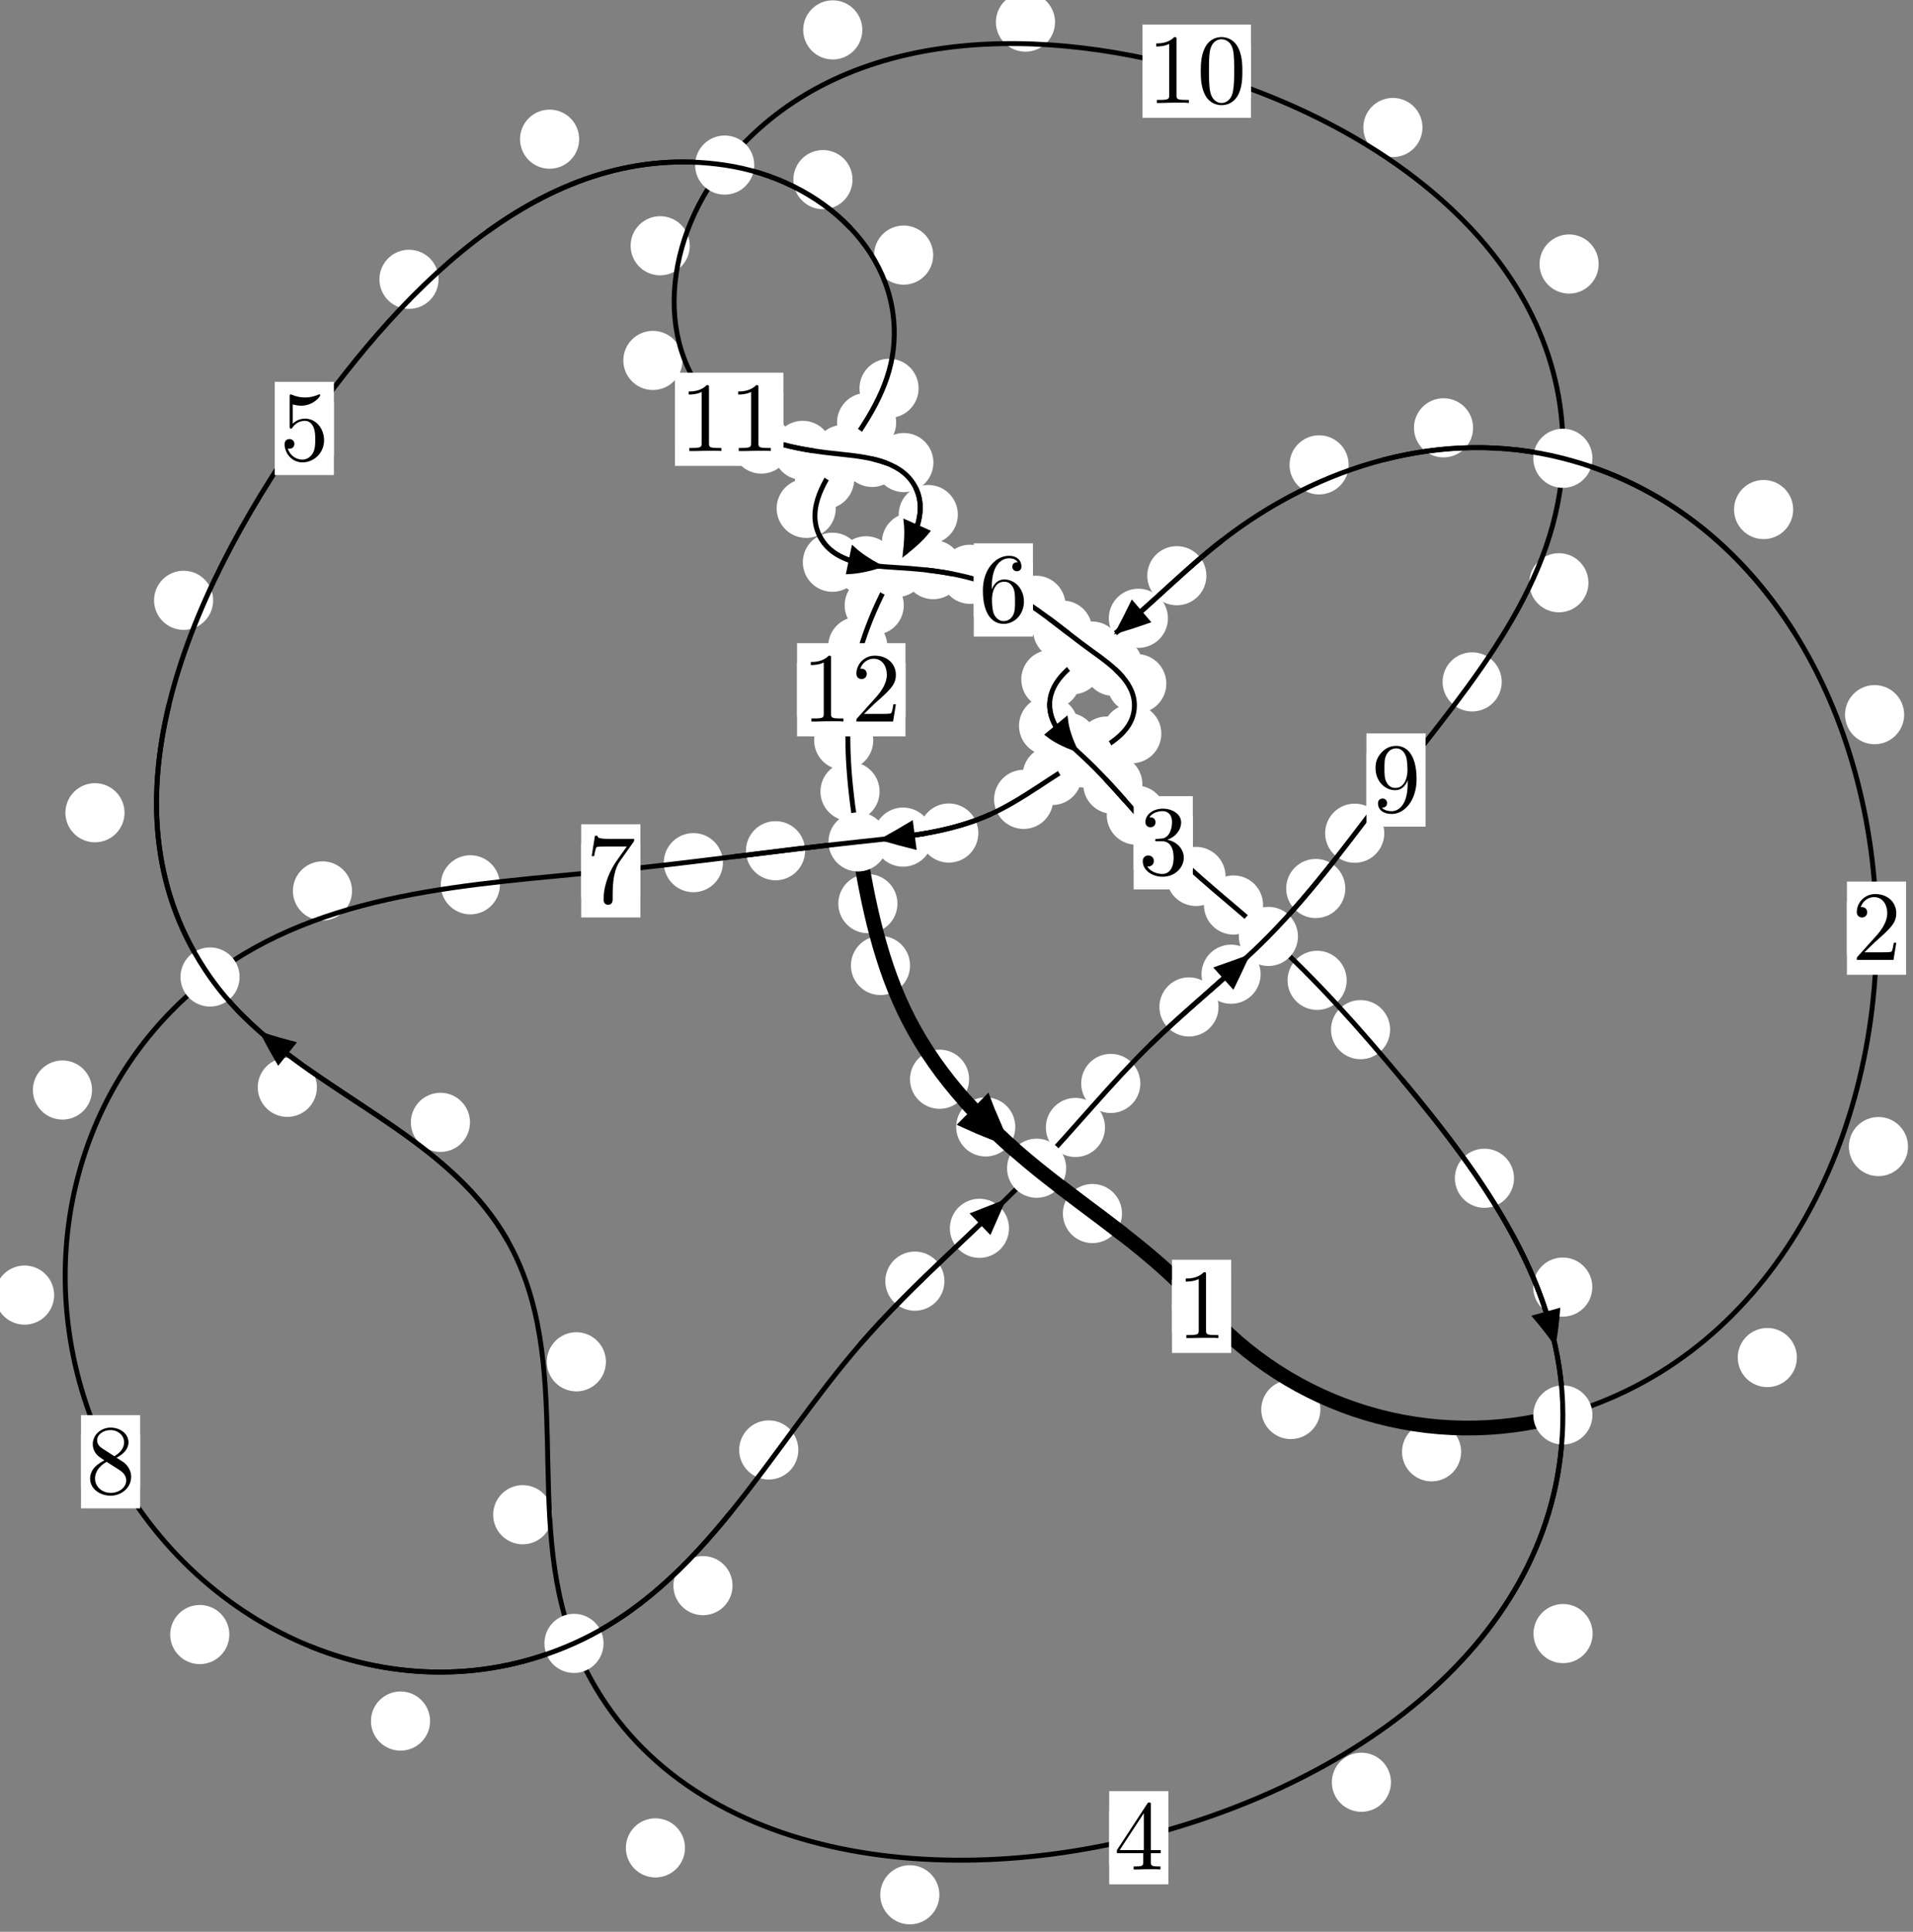 <?xml version="1.0"?>
<!-- Created by MetaPost 1.999 on 2021.07.05:2354 -->
<svg version="1.1" xmlns="http://www.w3.org/2000/svg" xmlns:xlink="http://www.w3.org/1999/xlink" width="193.397" height="195.234" viewBox="0 0 193.397 195.234">
<rect x="0" y="0" width="193.397" height="195.234" fill="#808080" stroke="none"/>
<!-- Original BoundingBox: -158.504868 -51.479675 34.892075 143.753983 -->
  <defs>
    <g transform="scale(0.01,0.01)" id="GLYPHcmr10_48">
      <path style="fill-rule: evenodd;" d="M460 -320C460 -400,455 -480,420 -554C374 -650,292 -666,250 -666C190 -666,117 -640,76 -547C44 -478,39 -400,39 -320C39 -245,43 -155,84 -79C127 2,200 22,249 22C303 22,379 1,423 -94C455 -163,460 -241,460 -320M249 -0C210 -0,151 -25,133 -121C122 -181,122 -273,122 -332C122 -396,122 -462,130 -516C149 -635,224 -644,249 -644C282 -644,348 -626,367 -527C377 -471,377 -395,377 -332C377 -257,377 -189,366 -125C351 -30,294 -0,249 -0"></path>
    </g>
    <g transform="scale(0.01,0.01)" id="GLYPHcmr10_49">
      <path style="fill-rule: evenodd;" d="M294 -640C294 -664,294 -666,271 -666C209 -602,121 -602,89 -602L89 -571C109 -571,168 -571,220 -597L220 -79C220 -43,217 -31,127 -31L95 -31L95 -0L257 -0L130 -3L217 -3L257 -3L297 -3L384 -3L419 -0L419 -31L387 -31C297 -31,294 -42,294 -79"></path>
    </g>
    <g transform="scale(0.01,0.01)" id="GLYPHcmr10_50">
      <path style="fill-rule: evenodd;" d="M127 -77L233 -180C389 -318,449 -372,449 -472C449 -586,359 -666,237 -666C124 -666,50 -574,50 -485C50 -429,100 -429,103 -429C120 -429,155 -441,155 -482C155 -508,137 -534,102 -534C94 -534,92 -534,89 -533C112 -598,166 -635,224 -635C315 -635,358 -554,358 -472C358 -392,308 -313,253 -251L61 -37C50 -26,50 -24,50 -0L421 -0L449 -174L424 -174C419 -144,412 -100,402 -85C395 -77,329 -77,307 -77"></path>
    </g>
    <g transform="scale(0.01,0.01)" id="GLYPHcmr10_51">
      <path style="fill-rule: evenodd;" d="M290 -352C372 -379,430 -449,430 -528C430 -610,342 -666,246 -666C145 -666,69 -606,69 -530C69 -497,91 -478,120 -478C151 -478,171 -500,171 -529C171 -579,124 -579,109 -579C140 -628,206 -641,242 -641C283 -641,338 -619,338 -529C338 -517,336 -459,310 -415C280 -367,246 -364,221 -363C213 -362,189 -360,182 -360C174 -359,167 -358,167 -348C167 -337,174 -337,191 -337L235 -337C317 -337,354 -269,354 -171C354 -35,285 -6,241 -6C198 -6,123 -23,88 -82C123 -77,154 -99,154 -137C154 -173,127 -193,98 -193C74 -193,42 -179,42 -135C42 -44,135 22,244 22C366 22,457 -69,457 -171C457 -253,394 -331,290 -352"></path>
    </g>
    <g transform="scale(0.01,0.01)" id="GLYPHcmr10_52">
      <path style="fill-rule: evenodd;" d="M294 -165L294 -78C294 -42,292 -31,218 -31L197 -31L197 -0L332 -0L238 -3L290 -3L332 -3L374 -3L427 -3L468 -0L468 -31L447 -31C373 -31,371 -42,371 -78L371 -165L471 -165L471 -196L371 -196L371 -651C371 -671,371 -677,355 -677C346 -677,343 -677,335 -665L28 -196L28 -165M300 -196L56 -196L300 -569"></path>
    </g>
    <g transform="scale(0.01,0.01)" id="GLYPHcmr10_53">
      <path style="fill-rule: evenodd;" d="M449 -201C449 -320,367 -420,259 -420C211 -420,168 -404,132 -369L132 -564C152 -558,185 -551,217 -551C340 -551,410 -642,410 -655C410 -661,407 -666,400 -666C399 -666,397 -666,392 -663C372 -654,323 -634,256 -634C216 -634,170 -641,123 -662C115 -665,113 -665,111 -665C101 -665,101 -657,101 -641L101 -345C101 -327,101 -319,115 -319C122 -319,124 -322,128 -328C139 -344,176 -398,257 -398C309 -398,334 -352,342 -334C358 -297,360 -258,360 -208C360 -173,360 -113,336 -71C312 -32,275 -6,229 -6C156 -6,99 -59,82 -118C85 -117,88 -116,99 -116C132 -116,149 -141,149 -165C149 -189,132 -214,99 -214C85 -214,50 -207,50 -161C50 -75,119 22,231 22C347 22,449 -74,449 -201"></path>
    </g>
    <g transform="scale(0.01,0.01)" id="GLYPHcmr10_54">
      <path style="fill-rule: evenodd;" d="M132 -328L132 -352C132 -605,256 -641,307 -641C331 -641,373 -635,395 -601C380 -601,340 -601,340 -556C340 -525,364 -510,386 -510C402 -510,432 -519,432 -558C432 -618,388 -666,305 -666C177 -666,42 -537,42 -316C42 -49,158 22,251 22C362 22,457 -72,457 -204C457 -331,368 -427,257 -427C189 -427,152 -376,132 -328M251 -6C188 -6,158 -66,152 -81C134 -128,134 -208,134 -226C134 -304,166 -404,256 -404C272 -404,318 -404,349 -342C367 -305,367 -254,367 -205C367 -157,367 -107,350 -71C320 -11,274 -6,251 -6"></path>
    </g>
    <g transform="scale(0.01,0.01)" id="GLYPHcmr10_55">
      <path style="fill-rule: evenodd;" d="M476 -609C485 -621,485 -623,485 -644L242 -644C120 -644,118 -657,114 -676L89 -676L56 -470L81 -470C84 -486,93 -549,106 -561C113 -567,191 -567,204 -567L411 -567C400 -551,321 -442,299 -409C209 -274,176 -135,176 -33C176 -23,176 22,222 22C268 22,268 -23,268 -33L268 -84C268 -139,271 -194,279 -248C283 -271,297 -357,341 -419"></path>
    </g>
    <g transform="scale(0.01,0.01)" id="GLYPHcmr10_56">
      <path style="fill-rule: evenodd;" d="M163 -457C117 -487,113 -521,113 -538C113 -599,178 -641,249 -641C322 -641,386 -589,386 -517C386 -460,347 -412,287 -377M309 -362C381 -399,430 -451,430 -517C430 -609,341 -666,250 -666C150 -666,69 -592,69 -499C69 -481,71 -436,113 -389C124 -377,161 -352,186 -335C128 -306,42 -250,42 -151C42 -45,144 22,249 22C362 22,457 -61,457 -168C457 -204,446 -249,408 -291C389 -312,373 -322,309 -362M209 -320L332 -242C360 -223,407 -193,407 -132C407 -58,332 -6,250 -6C164 -6,92 -68,92 -151C92 -209,124 -273,209 -320"></path>
    </g>
    <g transform="scale(0.01,0.01)" id="GLYPHcmr10_57">
      <path style="fill-rule: evenodd;" d="M367 -318L367 -286C367 -52,263 -6,205 -6C188 -6,134 -8,107 -42C151 -42,159 -71,159 -88C159 -119,135 -134,113 -134C97 -134,67 -125,67 -86C67 -19,121 22,206 22C335 22,457 -114,457 -329C457 -598,342 -666,253 -666C198 -666,149 -648,106 -603C65 -558,42 -516,42 -441C42 -316,130 -218,242 -218C303 -218,344 -260,367 -318M243 -241C227 -241,181 -241,150 -304C132 -341,132 -391,132 -440C132 -494,132 -541,153 -578C180 -628,218 -641,253 -641C299 -641,332 -607,349 -562C361 -530,365 -467,365 -421C365 -338,331 -241,243 -241"></path>
    </g>
  </defs>
  <path d="M133.485 142.448C133.485 141.656,133.17 140.895,132.61 140.335C132.049 139.775,131.289 139.46,130.497 139.46C129.704 139.46,128.944 139.775,128.383 140.335C127.823 140.895,127.508 141.656,127.508 142.448C127.508 143.241,127.823 144.001,128.383 144.562C128.944 145.122,129.704 145.437,130.497 145.437C131.289 145.437,132.049 145.122,132.61 144.562C133.17 144.001,133.485 143.241,133.485 142.448Z" style="fill: rgb(100%,100%,100%);stroke: none;"></path>
  <path d="M124.465 132.023C124.465 131.23,124.15 130.47,123.59 129.91C123.029 129.349,122.269 129.034,121.476 129.034C120.684 129.034,119.923 129.349,119.363 129.91C118.802 130.47,118.487 131.23,118.487 132.023C118.487 132.816,118.802 133.576,119.363 134.136C119.923 134.697,120.684 135.012,121.476 135.012C122.269 135.012,123.029 134.697,123.59 134.136C124.15 133.576,124.465 132.816,124.465 132.023Z" style="fill: rgb(100%,100%,100%);stroke: none;"></path>
  <path d="M181.657 137.199C181.657 136.407,181.342 135.647,180.782 135.086C180.221 134.526,179.461 134.211,178.668 134.211C177.876 134.211,177.115 134.526,176.555 135.086C175.994 135.647,175.68 136.407,175.68 137.199C175.68 137.992,175.994 138.752,176.555 139.313C177.115 139.873,177.876 140.188,178.668 140.188C179.461 140.188,180.221 139.873,180.782 139.313C181.342 138.752,181.657 137.992,181.657 137.199Z" style="fill: rgb(100%,100%,100%);stroke: none;"></path>
  <path d="M147.716 146.725C147.716 145.932,147.401 145.172,146.84 144.612C146.28 144.051,145.52 143.736,144.727 143.736C143.934 143.736,143.174 144.051,142.614 144.612C142.053 145.172,141.738 145.932,141.738 146.725C141.738 147.518,142.053 148.278,142.614 148.838C143.174 149.399,143.934 149.714,144.727 149.714C145.52 149.714,146.28 149.399,146.84 148.838C147.401 148.278,147.716 147.518,147.716 146.725Z" style="fill: rgb(100%,100%,100%);stroke: none;"></path>
  <path d="M192.504 72.225C192.504 71.432,192.189 70.672,191.628 70.112C191.068 69.551,190.308 69.236,189.515 69.236C188.722 69.236,187.962 69.551,187.402 70.112C186.841 70.672,186.526 71.432,186.526 72.225C186.526 73.018,186.841 73.778,187.402 74.338C187.962 74.899,188.722 75.214,189.515 75.214C190.308 75.214,191.068 74.899,191.628 74.338C192.189 73.778,192.504 73.018,192.504 72.225Z" style="fill: rgb(100%,100%,100%);stroke: none;"></path>
  <path d="M192.892 115.876C192.892 115.084,192.577 114.323,192.017 113.763C191.456 113.202,190.696 112.887,189.903 112.887C189.111 112.887,188.35 113.202,187.79 113.763C187.23 114.323,186.915 115.084,186.915 115.876C186.915 116.669,187.23 117.429,187.79 117.99C188.35 118.55,189.111 118.865,189.903 118.865C190.696 118.865,191.456 118.55,192.017 117.99C192.577 117.429,192.892 116.669,192.892 115.876Z" style="fill: rgb(100%,100%,100%);stroke: none;"></path>
  <path d="M148.925 43.237C148.925 42.444,148.611 41.684,148.05 41.123C147.49 40.563,146.729 40.248,145.937 40.248C145.144 40.248,144.384 40.563,143.823 41.123C143.263 41.684,142.948 42.444,142.948 43.237C142.948 44.029,143.263 44.789,143.823 45.35C144.384 45.91,145.144 46.225,145.937 46.225C146.729 46.225,147.49 45.91,148.05 45.35C148.611 44.789,148.925 44.029,148.925 43.237Z" style="fill: rgb(100%,100%,100%);stroke: none;"></path>
  <path d="M181.283 51.497C181.283 50.705,180.968 49.944,180.407 49.384C179.847 48.823,179.087 48.508,178.294 48.508C177.501 48.508,176.741 48.823,176.181 49.384C175.62 49.944,175.305 50.705,175.305 51.497C175.305 52.29,175.62 53.05,176.181 53.611C176.741 54.171,177.501 54.486,178.294 54.486C179.087 54.486,179.847 54.171,180.407 53.611C180.968 53.05,181.283 52.29,181.283 51.497Z" style="fill: rgb(100%,100%,100%);stroke: none;"></path>
  <path d="M121.962 58.184C121.962 57.391,121.647 56.631,121.086 56.07C120.526 55.51,119.765 55.195,118.973 55.195C118.18 55.195,117.42 55.51,116.859 56.07C116.299 56.631,115.984 57.391,115.984 58.184C115.984 58.976,116.299 59.736,116.859 60.297C117.42 60.857,118.18 61.172,118.973 61.172C119.765 61.172,120.526 60.857,121.086 60.297C121.647 59.736,121.962 58.976,121.962 58.184Z" style="fill: rgb(100%,100%,100%);stroke: none;"></path>
  <path d="M136.344 46.981C136.344 46.189,136.029 45.428,135.469 44.868C134.908 44.307,134.148 43.993,133.356 43.993C132.563 43.993,131.803 44.307,131.242 44.868C130.682 45.428,130.367 46.189,130.367 46.981C130.367 47.774,130.682 48.534,131.242 49.095C131.803 49.655,132.563 49.97,133.356 49.97C134.148 49.97,134.908 49.655,135.469 49.095C136.029 48.534,136.344 47.774,136.344 46.981Z" style="fill: rgb(100%,100%,100%);stroke: none;"></path>
  <path d="M111.414 67.184C111.414 66.391,111.099 65.631,110.539 65.071C109.978 64.51,109.218 64.195,108.426 64.195C107.633 64.195,106.873 64.51,106.312 65.071C105.752 65.631,105.437 66.391,105.437 67.184C105.437 67.977,105.752 68.737,106.312 69.297C106.873 69.858,107.633 70.173,108.426 70.173C109.218 70.173,109.978 69.858,110.539 69.297C111.099 68.737,111.414 67.977,111.414 67.184Z" style="fill: rgb(100%,100%,100%);stroke: none;"></path>
  <path d="M118.074 62.487C118.074 61.694,117.759 60.934,117.198 60.374C116.638 59.813,115.878 59.498,115.085 59.498C114.292 59.498,113.532 59.813,112.972 60.374C112.411 60.934,112.096 61.694,112.096 62.487C112.096 63.28,112.411 64.04,112.972 64.6C113.532 65.161,114.292 65.476,115.085 65.476C115.878 65.476,116.638 65.161,117.198 64.6C117.759 64.04,118.074 63.28,118.074 62.487Z" style="fill: rgb(100%,100%,100%);stroke: none;"></path>
  <path d="M108.996 73.353C108.996 72.561,108.681 71.801,108.12 71.24C107.56 70.68,106.8 70.365,106.007 70.365C105.214 70.365,104.454 70.68,103.894 71.24C103.333 71.801,103.018 72.561,103.018 73.353C103.018 74.146,103.333 74.906,103.894 75.467C104.454 76.027,105.214 76.342,106.007 76.342C106.8 76.342,107.56 76.027,108.12 75.467C108.681 74.906,108.996 74.146,108.996 73.353Z" style="fill: rgb(100%,100%,100%);stroke: none;"></path>
  <path d="M109.225 68.666C109.225 67.873,108.911 67.113,108.35 66.552C107.79 65.992,107.029 65.677,106.237 65.677C105.444 65.677,104.684 65.992,104.123 66.552C103.563 67.113,103.248 67.873,103.248 68.666C103.248 69.458,103.563 70.219,104.123 70.779C104.684 71.339,105.444 71.654,106.237 71.654C107.029 71.654,107.79 71.339,108.35 70.779C108.911 70.219,109.225 69.458,109.225 68.666Z" style="fill: rgb(100%,100%,100%);stroke: none;"></path>
  <path d="M115.49 79.263C115.49 78.47,115.175 77.71,114.615 77.149C114.054 76.589,113.294 76.274,112.501 76.274C111.709 76.274,110.949 76.589,110.388 77.149C109.828 77.71,109.513 78.47,109.513 79.263C109.513 80.055,109.828 80.815,110.388 81.376C110.949 81.936,111.709 82.251,112.501 82.251C113.294 82.251,114.054 81.936,114.615 81.376C115.175 80.815,115.49 80.055,115.49 79.263Z" style="fill: rgb(100%,100%,100%);stroke: none;"></path>
  <path d="M110.925 75.025C110.925 74.232,110.61 73.472,110.049 72.911C109.489 72.351,108.729 72.036,107.936 72.036C107.143 72.036,106.383 72.351,105.823 72.911C105.262 73.472,104.947 74.232,104.947 75.025C104.947 75.817,105.262 76.578,105.823 77.138C106.383 77.698,107.143 78.013,107.936 78.013C108.729 78.013,109.489 77.698,110.049 77.138C110.61 76.578,110.925 75.817,110.925 75.025Z" style="fill: rgb(100%,100%,100%);stroke: none;"></path>
  <path d="M123.9 88.577C123.9 87.785,123.585 87.025,123.025 86.464C122.464 85.904,121.704 85.589,120.911 85.589C120.119 85.589,119.359 85.904,118.798 86.464C118.238 87.025,117.923 87.785,117.923 88.577C117.923 89.37,118.238 90.13,118.798 90.691C119.359 91.251,120.119 91.566,120.911 91.566C121.704 91.566,122.464 91.251,123.025 90.691C123.585 90.13,123.9 89.37,123.9 88.577Z" style="fill: rgb(100%,100%,100%);stroke: none;"></path>
  <path d="M117.866 82.382C117.866 81.59,117.552 80.83,116.991 80.269C116.431 79.709,115.67 79.394,114.878 79.394C114.085 79.394,113.325 79.709,112.764 80.269C112.204 80.83,111.889 81.59,111.889 82.382C111.889 83.175,112.204 83.935,112.764 84.496C113.325 85.056,114.085 85.371,114.878 85.371C115.67 85.371,116.431 85.056,116.991 84.496C117.552 83.935,117.866 83.175,117.866 82.382Z" style="fill: rgb(100%,100%,100%);stroke: none;"></path>
  <path d="M136.145 99.076C136.145 98.283,135.83 97.523,135.269 96.963C134.709 96.402,133.948 96.087,133.156 96.087C132.363 96.087,131.603 96.402,131.042 96.963C130.482 97.523,130.167 98.283,130.167 99.076C130.167 99.869,130.482 100.629,131.042 101.189C131.603 101.75,132.363 102.065,133.156 102.065C133.948 102.065,134.709 101.75,135.269 101.189C135.83 100.629,136.145 99.869,136.145 99.076Z" style="fill: rgb(100%,100%,100%);stroke: none;"></path>
  <path d="M127.691 91.463C127.691 90.671,127.376 89.91,126.816 89.35C126.255 88.789,125.495 88.475,124.702 88.475C123.91 88.475,123.149 88.789,122.589 89.35C122.028 89.91,121.713 90.671,121.713 91.463C121.713 92.256,122.028 93.016,122.589 93.577C123.149 94.137,123.91 94.452,124.702 94.452C125.495 94.452,126.255 94.137,126.816 93.577C127.376 93.016,127.691 92.256,127.691 91.463Z" style="fill: rgb(100%,100%,100%);stroke: none;"></path>
  <path d="M153.06 119.077C153.06 118.285,152.745 117.524,152.185 116.964C151.624 116.403,150.864 116.089,150.071 116.089C149.279 116.089,148.519 116.403,147.958 116.964C147.398 117.524,147.083 118.285,147.083 119.077C147.083 119.87,147.398 120.63,147.958 121.191C148.519 121.751,149.279 122.066,150.071 122.066C150.864 122.066,151.624 121.751,152.185 121.191C152.745 120.63,153.06 119.87,153.06 119.077Z" style="fill: rgb(100%,100%,100%);stroke: none;"></path>
  <path d="M140.535 104.058C140.535 103.265,140.22 102.505,139.66 101.945C139.099 101.384,138.339 101.069,137.546 101.069C136.754 101.069,135.994 101.384,135.433 101.945C134.873 102.505,134.558 103.265,134.558 104.058C134.558 104.851,134.873 105.611,135.433 106.171C135.994 106.732,136.754 107.047,137.546 107.047C138.339 107.047,139.099 106.732,139.66 106.171C140.22 105.611,140.535 104.851,140.535 104.058Z" style="fill: rgb(100%,100%,100%);stroke: none;"></path>
  <path d="M161.009 165.096C161.009 164.303,160.694 163.543,160.134 162.982C159.573 162.422,158.813 162.107,158.02 162.107C157.228 162.107,156.468 162.422,155.907 162.982C155.347 163.543,155.032 164.303,155.032 165.096C155.032 165.888,155.347 166.649,155.907 167.209C156.468 167.77,157.228 168.084,158.02 168.084C158.813 168.084,159.573 167.77,160.134 167.209C160.694 166.649,161.009 165.888,161.009 165.096Z" style="fill: rgb(100%,100%,100%);stroke: none;"></path>
  <path d="M160.977 130.077C160.977 129.285,160.662 128.525,160.101 127.964C159.541 127.404,158.781 127.089,157.988 127.089C157.195 127.089,156.435 127.404,155.875 127.964C155.314 128.525,154.999 129.285,154.999 130.077C154.999 130.87,155.314 131.63,155.875 132.191C156.435 132.751,157.195 133.066,157.988 133.066C158.781 133.066,159.541 132.751,160.101 132.191C160.662 131.63,160.977 130.87,160.977 130.077Z" style="fill: rgb(100%,100%,100%);stroke: none;"></path>
  <path d="M94.968 191.491C94.968 190.698,94.653 189.938,94.092 189.378C93.532 188.817,92.772 188.502,91.979 188.502C91.186 188.502,90.426 188.817,89.866 189.378C89.305 189.938,88.99 190.698,88.99 191.491C88.99 192.284,89.305 193.044,89.866 193.604C90.426 194.165,91.186 194.48,91.979 194.48C92.772 194.48,93.532 194.165,94.092 193.604C94.653 193.044,94.968 192.284,94.968 191.491Z" style="fill: rgb(100%,100%,100%);stroke: none;"></path>
  <path d="M140.62 180.12C140.62 179.328,140.305 178.567,139.745 178.007C139.184 177.447,138.424 177.132,137.631 177.132C136.839 177.132,136.078 177.447,135.518 178.007C134.958 178.567,134.643 179.328,134.643 180.12C134.643 180.913,134.958 181.673,135.518 182.234C136.078 182.794,136.839 183.109,137.631 183.109C138.424 183.109,139.184 182.794,139.745 182.234C140.305 181.673,140.62 180.913,140.62 180.12Z" style="fill: rgb(100%,100%,100%);stroke: none;"></path>
  <path d="M55.834 153.082C55.834 152.29,55.519 151.53,54.959 150.969C54.398 150.409,53.638 150.094,52.846 150.094C52.053 150.094,51.293 150.409,50.732 150.969C50.172 151.53,49.857 152.29,49.857 153.082C49.857 153.875,50.172 154.635,50.732 155.196C51.293 155.756,52.053 156.071,52.846 156.071C53.638 156.071,54.398 155.756,54.959 155.196C55.519 154.635,55.834 153.875,55.834 153.082Z" style="fill: rgb(100%,100%,100%);stroke: none;"></path>
  <path d="M69.251 186.752C69.251 185.96,68.936 185.2,68.376 184.639C67.815 184.079,67.055 183.764,66.262 183.764C65.47 183.764,64.709 184.079,64.149 184.639C63.588 185.2,63.273 185.96,63.273 186.752C63.273 187.545,63.588 188.305,64.149 188.866C64.709 189.426,65.47 189.741,66.262 189.741C67.055 189.741,67.815 189.426,68.376 188.866C68.936 188.305,69.251 187.545,69.251 186.752Z" style="fill: rgb(100%,100%,100%);stroke: none;"></path>
  <path d="M47.515 113.428C47.515 112.636,47.2 111.875,46.64 111.315C46.08 110.754,45.319 110.439,44.527 110.439C43.734 110.439,42.974 110.754,42.413 111.315C41.853 111.875,41.538 112.636,41.538 113.428C41.538 114.221,41.853 114.981,42.413 115.542C42.974 116.102,43.734 116.417,44.527 116.417C45.319 116.417,46.08 116.102,46.64 115.542C47.2 114.981,47.515 114.221,47.515 113.428Z" style="fill: rgb(100%,100%,100%);stroke: none;"></path>
  <path d="M61.256 137.629C61.256 136.836,60.941 136.076,60.381 135.516C59.82 134.955,59.06 134.64,58.267 134.64C57.475 134.64,56.714 134.955,56.154 135.516C55.594 136.076,55.279 136.836,55.279 137.629C55.279 138.422,55.594 139.182,56.154 139.742C56.714 140.303,57.475 140.618,58.267 140.618C59.06 140.618,59.82 140.303,60.381 139.742C60.941 139.182,61.256 138.422,61.256 137.629Z" style="fill: rgb(100%,100%,100%);stroke: none;"></path>
  <path d="M12.589 82.138C12.589 81.345,12.274 80.585,11.714 80.025C11.153 79.464,10.393 79.149,9.6 79.149C8.808 79.149,8.047 79.464,7.487 80.025C6.927 80.585,6.612 81.345,6.612 82.138C6.612 82.931,6.927 83.691,7.487 84.251C8.047 84.812,8.808 85.127,9.6 85.127C10.393 85.127,11.153 84.812,11.714 84.251C12.274 83.691,12.589 82.931,12.589 82.138Z" style="fill: rgb(100%,100%,100%);stroke: none;"></path>
  <path d="M32.037 109.888C32.037 109.095,31.722 108.335,31.161 107.775C30.601 107.214,29.841 106.899,29.048 106.899C28.255 106.899,27.495 107.214,26.935 107.775C26.374 108.335,26.059 109.095,26.059 109.888C26.059 110.681,26.374 111.441,26.935 112.001C27.495 112.562,28.255 112.877,29.048 112.877C29.841 112.877,30.601 112.562,31.161 112.001C31.722 111.441,32.037 110.681,32.037 109.888Z" style="fill: rgb(100%,100%,100%);stroke: none;"></path>
  <path d="M44.337 28.229C44.337 27.436,44.022 26.676,43.462 26.115C42.901 25.555,42.141 25.24,41.348 25.24C40.556 25.24,39.796 25.555,39.235 26.115C38.675 26.676,38.36 27.436,38.36 28.229C38.36 29.021,38.675 29.782,39.235 30.342C39.796 30.902,40.556 31.217,41.348 31.217C42.141 31.217,42.901 30.902,43.462 30.342C44.022 29.782,44.337 29.021,44.337 28.229Z" style="fill: rgb(100%,100%,100%);stroke: none;"></path>
  <path d="M21.551 60.669C21.551 59.877,21.236 59.117,20.676 58.556C20.115 57.996,19.355 57.681,18.563 57.681C17.77 57.681,17.01 57.996,16.449 58.556C15.889 59.117,15.574 59.877,15.574 60.669C15.574 61.462,15.889 62.222,16.449 62.783C17.01 63.343,17.77 63.658,18.563 63.658C19.355 63.658,20.115 63.343,20.676 62.783C21.236 62.222,21.551 61.462,21.551 60.669Z" style="fill: rgb(100%,100%,100%);stroke: none;"></path>
  <path d="M86.186 18.153C86.186 17.36,85.871 16.6,85.311 16.04C84.75 15.479,83.99 15.164,83.197 15.164C82.405 15.164,81.644 15.479,81.084 16.04C80.523 16.6,80.208 17.36,80.208 18.153C80.208 18.946,80.523 19.706,81.084 20.266C81.644 20.827,82.405 21.142,83.197 21.142C83.99 21.142,84.75 20.827,85.311 20.266C85.871 19.706,86.186 18.946,86.186 18.153Z" style="fill: rgb(100%,100%,100%);stroke: none;"></path>
  <path d="M58.55 14.065C58.55 13.273,58.235 12.513,57.675 11.952C57.114 11.392,56.354 11.077,55.562 11.077C54.769 11.077,54.009 11.392,53.448 11.952C52.888 12.513,52.573 13.273,52.573 14.065C52.573 14.858,52.888 15.618,53.448 16.179C54.009 16.739,54.769 17.054,55.562 17.054C56.354 17.054,57.114 16.739,57.675 16.179C58.235 15.618,58.55 14.858,58.55 14.065Z" style="fill: rgb(100%,100%,100%);stroke: none;"></path>
  <path d="M92.868 39.245C92.868 38.452,92.553 37.692,91.992 37.131C91.432 36.571,90.672 36.256,89.879 36.256C89.086 36.256,88.326 36.571,87.766 37.131C87.205 37.692,86.89 38.452,86.89 39.245C86.89 40.037,87.205 40.797,87.766 41.358C88.326 41.918,89.086 42.233,89.879 42.233C90.672 42.233,91.432 41.918,91.992 41.358C92.553 40.797,92.868 40.037,92.868 39.245Z" style="fill: rgb(100%,100%,100%);stroke: none;"></path>
  <path d="M94.342 25.783C94.342 24.99,94.027 24.23,93.467 23.669C92.906 23.109,92.146 22.794,91.353 22.794C90.561 22.794,89.8 23.109,89.24 23.669C88.679 24.23,88.364 24.99,88.364 25.783C88.364 26.575,88.679 27.335,89.24 27.896C89.8 28.456,90.561 28.771,91.353 28.771C92.146 28.771,92.906 28.456,93.467 27.896C94.027 27.335,94.342 26.575,94.342 25.783Z" style="fill: rgb(100%,100%,100%);stroke: none;"></path>
  <path d="M86.352 48.452C86.352 47.66,86.037 46.9,85.477 46.339C84.917 45.779,84.156 45.464,83.364 45.464C82.571 45.464,81.811 45.779,81.25 46.339C80.69 46.9,80.375 47.66,80.375 48.452C80.375 49.245,80.69 50.005,81.25 50.566C81.811 51.126,82.571 51.441,83.364 51.441C84.156 51.441,84.917 51.126,85.477 50.566C86.037 50.005,86.352 49.245,86.352 48.452Z" style="fill: rgb(100%,100%,100%);stroke: none;"></path>
  <path d="M90.598 42.698C90.598 41.905,90.283 41.145,89.723 40.584C89.162 40.024,88.402 39.709,87.609 39.709C86.817 39.709,86.057 40.024,85.496 40.584C84.936 41.145,84.621 41.905,84.621 42.698C84.621 43.49,84.936 44.251,85.496 44.811C86.057 45.372,86.817 45.686,87.609 45.686C88.402 45.686,89.162 45.372,89.723 44.811C90.283 44.251,90.598 43.49,90.598 42.698Z" style="fill: rgb(100%,100%,100%);stroke: none;"></path>
  <path d="M87.142 56.822C87.142 56.029,86.827 55.269,86.266 54.709C85.706 54.148,84.946 53.833,84.153 53.833C83.36 53.833,82.6 54.148,82.04 54.709C81.479 55.269,81.164 56.029,81.164 56.822C81.164 57.615,81.479 58.375,82.04 58.935C82.6 59.496,83.36 59.811,84.153 59.811C84.946 59.811,85.706 59.496,86.266 58.935C86.827 58.375,87.142 57.615,87.142 56.822Z" style="fill: rgb(100%,100%,100%);stroke: none;"></path>
  <path d="M84.494 51.379C84.494 50.586,84.179 49.826,83.618 49.265C83.058 48.705,82.298 48.39,81.505 48.39C80.712 48.39,79.952 48.705,79.392 49.265C78.831 49.826,78.516 50.586,78.516 51.379C78.516 52.171,78.831 52.932,79.392 53.492C79.952 54.052,80.712 54.367,81.505 54.367C82.298 54.367,83.058 54.052,83.618 53.492C84.179 52.932,84.494 52.171,84.494 51.379Z" style="fill: rgb(100%,100%,100%);stroke: none;"></path>
  <path d="M97.33 57.571C97.33 56.778,97.015 56.018,96.455 55.458C95.894 54.897,95.134 54.582,94.341 54.582C93.549 54.582,92.789 54.897,92.228 55.458C91.668 56.018,91.353 56.778,91.353 57.571C91.353 58.364,91.668 59.124,92.228 59.684C92.789 60.245,93.549 60.56,94.341 60.56C95.134 60.56,95.894 60.245,96.455 59.684C97.015 59.124,97.33 58.364,97.33 57.571Z" style="fill: rgb(100%,100%,100%);stroke: none;"></path>
  <path d="M90.541 57.183C90.541 56.39,90.226 55.63,89.666 55.069C89.105 54.509,88.345 54.194,87.552 54.194C86.76 54.194,85.999 54.509,85.439 55.069C84.878 55.63,84.564 56.39,84.564 57.183C84.564 57.975,84.878 58.735,85.439 59.296C85.999 59.856,86.76 60.171,87.552 60.171C88.345 60.171,89.105 59.856,89.666 59.296C90.226 58.735,90.541 57.975,90.541 57.183Z" style="fill: rgb(100%,100%,100%);stroke: none;"></path>
  <path d="M107.72 61.169C107.72 60.377,107.405 59.617,106.845 59.056C106.284 58.496,105.524 58.181,104.731 58.181C103.939 58.181,103.179 58.496,102.618 59.056C102.058 59.617,101.743 60.377,101.743 61.169C101.743 61.962,102.058 62.722,102.618 63.283C103.179 63.843,103.939 64.158,104.731 64.158C105.524 64.158,106.284 63.843,106.845 63.283C107.405 62.722,107.72 61.962,107.72 61.169Z" style="fill: rgb(100%,100%,100%);stroke: none;"></path>
  <path d="M101.062 58.04C101.062 57.247,100.747 56.487,100.186 55.927C99.626 55.366,98.866 55.051,98.073 55.051C97.28 55.051,96.52 55.366,95.96 55.927C95.399 56.487,95.084 57.247,95.084 58.04C95.084 58.833,95.399 59.593,95.96 60.153C96.52 60.714,97.28 61.029,98.073 61.029C98.866 61.029,99.626 60.714,100.186 60.153C100.747 59.593,101.062 58.833,101.062 58.04Z" style="fill: rgb(100%,100%,100%);stroke: none;"></path>
  <path d="M115.538 67.338C115.538 66.545,115.223 65.785,114.662 65.225C114.102 64.664,113.342 64.349,112.549 64.349C111.756 64.349,110.996 64.664,110.436 65.225C109.875 65.785,109.56 66.545,109.56 67.338C109.56 68.131,109.875 68.891,110.436 69.451C110.996 70.012,111.756 70.327,112.549 70.327C113.342 70.327,114.102 70.012,114.662 69.451C115.223 68.891,115.538 68.131,115.538 67.338Z" style="fill: rgb(100%,100%,100%);stroke: none;"></path>
  <path d="M110.422 63.684C110.422 62.891,110.107 62.131,109.546 61.57C108.986 61.01,108.226 60.695,107.433 60.695C106.64 60.695,105.88 61.01,105.32 61.57C104.759 62.131,104.444 62.891,104.444 63.684C104.444 64.476,104.759 65.236,105.32 65.797C105.88 66.357,106.64 66.672,107.433 66.672C108.226 66.672,108.986 66.357,109.546 65.797C110.107 65.236,110.422 64.476,110.422 63.684Z" style="fill: rgb(100%,100%,100%);stroke: none;"></path>
  <path d="M117.407 74.15C117.407 73.357,117.092 72.597,116.531 72.037C115.971 71.476,115.211 71.161,114.418 71.161C113.625 71.161,112.865 71.476,112.305 72.037C111.744 72.597,111.429 73.357,111.429 74.15C111.429 74.943,111.744 75.703,112.305 76.263C112.865 76.824,113.625 77.139,114.418 77.139C115.211 77.139,115.971 76.824,116.531 76.263C117.092 75.703,117.407 74.943,117.407 74.15Z" style="fill: rgb(100%,100%,100%);stroke: none;"></path>
  <path d="M117.911 69.089C117.911 68.296,117.596 67.536,117.035 66.975C116.475 66.415,115.715 66.1,114.922 66.1C114.129 66.1,113.369 66.415,112.809 66.975C112.248 67.536,111.933 68.296,111.933 69.089C111.933 69.881,112.248 70.642,112.809 71.202C113.369 71.763,114.129 72.077,114.922 72.077C115.715 72.077,116.475 71.763,117.035 71.202C117.596 70.642,117.911 69.881,117.911 69.089Z" style="fill: rgb(100%,100%,100%);stroke: none;"></path>
  <path d="M109.365 78.372C109.365 77.579,109.05 76.819,108.49 76.258C107.929 75.698,107.169 75.383,106.377 75.383C105.584 75.383,104.824 75.698,104.263 76.258C103.703 76.819,103.388 77.579,103.388 78.372C103.388 79.164,103.703 79.925,104.263 80.485C104.824 81.046,105.584 81.361,106.377 81.361C107.169 81.361,107.929 81.046,108.49 80.485C109.05 79.925,109.365 79.164,109.365 78.372Z" style="fill: rgb(100%,100%,100%);stroke: none;"></path>
  <path d="M114.867 75.402C114.867 74.609,114.552 73.849,113.992 73.288C113.431 72.728,112.671 72.413,111.878 72.413C111.085 72.413,110.325 72.728,109.765 73.288C109.204 73.849,108.889 74.609,108.889 75.402C108.889 76.194,109.204 76.955,109.765 77.515C110.325 78.076,111.085 78.391,111.878 78.391C112.671 78.391,113.431 78.076,113.992 77.515C114.552 76.955,114.867 76.194,114.867 75.402Z" style="fill: rgb(100%,100%,100%);stroke: none;"></path>
  <path d="M98.908 84.191C98.908 83.398,98.593 82.638,98.033 82.077C97.472 81.517,96.712 81.202,95.919 81.202C95.127 81.202,94.367 81.517,93.806 82.077C93.246 82.638,92.931 83.398,92.931 84.191C92.931 84.983,93.246 85.743,93.806 86.304C94.367 86.864,95.127 87.179,95.919 87.179C96.712 87.179,97.472 86.864,98.033 86.304C98.593 85.743,98.908 84.983,98.908 84.191Z" style="fill: rgb(100%,100%,100%);stroke: none;"></path>
  <path d="M106.474 80.785C106.474 79.993,106.159 79.233,105.599 78.672C105.038 78.112,104.278 77.797,103.486 77.797C102.693 77.797,101.933 78.112,101.372 78.672C100.812 79.233,100.497 79.993,100.497 80.785C100.497 81.578,100.812 82.338,101.372 82.899C101.933 83.459,102.693 83.774,103.486 83.774C104.278 83.774,105.038 83.459,105.599 82.899C106.159 82.338,106.474 81.578,106.474 80.785Z" style="fill: rgb(100%,100%,100%);stroke: none;"></path>
  <path d="M81.392 85.978C81.392 85.185,81.077 84.425,80.516 83.865C79.956 83.304,79.196 82.989,78.403 82.989C77.61 82.989,76.85 83.304,76.29 83.865C75.729 84.425,75.414 85.185,75.414 85.978C75.414 86.771,75.729 87.531,76.29 88.091C76.85 88.652,77.61 88.967,78.403 88.967C79.196 88.967,79.956 88.652,80.516 88.091C81.077 87.531,81.392 86.771,81.392 85.978Z" style="fill: rgb(100%,100%,100%);stroke: none;"></path>
  <path d="M94.283 84.602C94.283 83.809,93.968 83.049,93.408 82.488C92.847 81.928,92.087 81.613,91.294 81.613C90.502 81.613,89.741 81.928,89.181 82.488C88.621 83.049,88.306 83.809,88.306 84.602C88.306 85.394,88.621 86.155,89.181 86.715C89.741 87.275,90.502 87.59,91.294 87.59C92.087 87.59,92.847 87.275,93.408 86.715C93.968 86.155,94.283 85.394,94.283 84.602Z" style="fill: rgb(100%,100%,100%);stroke: none;"></path>
  <path d="M50.539 89.421C50.539 88.628,50.224 87.868,49.664 87.308C49.103 86.747,48.343 86.432,47.551 86.432C46.758 86.432,45.998 86.747,45.437 87.308C44.877 87.868,44.562 88.628,44.562 89.421C44.562 90.214,44.877 90.974,45.437 91.534C45.998 92.095,46.758 92.41,47.551 92.41C48.343 92.41,49.103 92.095,49.664 91.534C50.224 90.974,50.539 90.214,50.539 89.421Z" style="fill: rgb(100%,100%,100%);stroke: none;"></path>
  <path d="M73.085 87.182C73.085 86.389,72.771 85.629,72.21 85.069C71.65 84.508,70.889 84.193,70.097 84.193C69.304 84.193,68.544 84.508,67.983 85.069C67.423 85.629,67.108 86.389,67.108 87.182C67.108 87.975,67.423 88.735,67.983 89.295C68.544 89.856,69.304 90.171,70.097 90.171C70.889 90.171,71.65 89.856,72.21 89.295C72.771 88.735,73.085 87.975,73.085 87.182Z" style="fill: rgb(100%,100%,100%);stroke: none;"></path>
  <path d="M9.304 110.161C9.304 109.368,8.989 108.608,8.428 108.048C7.868 107.487,7.108 107.172,6.315 107.172C5.522 107.172,4.762 107.487,4.202 108.048C3.641 108.608,3.326 109.368,3.326 110.161C3.326 110.954,3.641 111.714,4.202 112.274C4.762 112.835,5.522 113.15,6.315 113.15C7.108 113.15,7.868 112.835,8.428 112.274C8.989 111.714,9.304 110.954,9.304 110.161Z" style="fill: rgb(100%,100%,100%);stroke: none;"></path>
  <path d="M35.588 90.038C35.588 89.246,35.273 88.485,34.712 87.925C34.152 87.364,33.392 87.049,32.599 87.049C31.806 87.049,31.046 87.364,30.486 87.925C29.925 88.485,29.61 89.246,29.61 90.038C29.61 90.831,29.925 91.591,30.486 92.152C31.046 92.712,31.806 93.027,32.599 93.027C33.392 93.027,34.152 92.712,34.712 92.152C35.273 91.591,35.588 90.831,35.588 90.038Z" style="fill: rgb(100%,100%,100%);stroke: none;"></path>
  <path d="M23.185 165.192C23.185 164.399,22.87 163.639,22.309 163.078C21.749 162.518,20.989 162.203,20.196 162.203C19.403 162.203,18.643 162.518,18.083 163.078C17.522 163.639,17.207 164.399,17.207 165.192C17.207 165.984,17.522 166.745,18.083 167.305C18.643 167.866,19.403 168.181,20.196 168.181C20.989 168.181,21.749 167.866,22.309 167.305C22.87 166.745,23.185 165.984,23.185 165.192Z" style="fill: rgb(100%,100%,100%);stroke: none;"></path>
  <path d="M5.473 130.886C5.473 130.094,5.158 129.334,4.597 128.773C4.037 128.213,3.277 127.898,2.484 127.898C1.691 127.898,0.931 128.213,0.371 128.773C-0.19 129.334,-0.505 130.094,-0.505 130.886C-0.505 131.679,-0.19 132.439,0.371 133C0.931 133.56,1.691 133.875,2.484 133.875C3.277 133.875,4.037 133.56,4.597 133C5.158 132.439,5.473 131.679,5.473 130.886Z" style="fill: rgb(100%,100%,100%);stroke: none;"></path>
  <path d="M74.057 160.248C74.057 159.456,73.743 158.695,73.182 158.135C72.622 157.575,71.861 157.26,71.069 157.26C70.276 157.26,69.516 157.575,68.955 158.135C68.395 158.695,68.08 159.456,68.08 160.248C68.08 161.041,68.395 161.801,68.955 162.362C69.516 162.922,70.276 163.237,71.069 163.237C71.861 163.237,72.622 162.922,73.182 162.362C73.743 161.801,74.057 161.041,74.057 160.248Z" style="fill: rgb(100%,100%,100%);stroke: none;"></path>
  <path d="M43.48 173.936C43.48 173.143,43.165 172.383,42.604 171.823C42.044 171.262,41.284 170.947,40.491 170.947C39.698 170.947,38.938 171.262,38.378 171.823C37.817 172.383,37.502 173.143,37.502 173.936C37.502 174.729,37.817 175.489,38.378 176.049C38.938 176.61,39.698 176.925,40.491 176.925C41.284 176.925,42.044 176.61,42.604 176.049C43.165 175.489,43.48 174.729,43.48 173.936Z" style="fill: rgb(100%,100%,100%);stroke: none;"></path>
  <path d="M95.479 129.477C95.479 128.685,95.164 127.924,94.603 127.364C94.043 126.803,93.283 126.489,92.49 126.489C91.697 126.489,90.937 126.803,90.377 127.364C89.816 127.924,89.501 128.685,89.501 129.477C89.501 130.27,89.816 131.03,90.377 131.591C90.937 132.151,91.697 132.466,92.49 132.466C93.283 132.466,94.043 132.151,94.603 131.591C95.164 131.03,95.479 130.27,95.479 129.477Z" style="fill: rgb(100%,100%,100%);stroke: none;"></path>
  <path d="M80.708 146.537C80.708 145.744,80.393 144.984,79.833 144.424C79.272 143.863,78.512 143.548,77.719 143.548C76.926 143.548,76.166 143.863,75.606 144.424C75.045 144.984,74.73 145.744,74.73 146.537C74.73 147.33,75.045 148.09,75.606 148.65C76.166 149.211,76.926 149.526,77.719 149.526C78.512 149.526,79.272 149.211,79.833 148.65C80.393 148.09,80.708 147.33,80.708 146.537Z" style="fill: rgb(100%,100%,100%);stroke: none;"></path>
  <path d="M111.711 113.945C111.711 113.152,111.396 112.392,110.835 111.831C110.275 111.271,109.515 110.956,108.722 110.956C107.929 110.956,107.169 111.271,106.609 111.831C106.048 112.392,105.733 113.152,105.733 113.945C105.733 114.737,106.048 115.498,106.609 116.058C107.169 116.619,107.929 116.933,108.722 116.933C109.515 116.933,110.275 116.619,110.835 116.058C111.396 115.498,111.711 114.737,111.711 113.945Z" style="fill: rgb(100%,100%,100%);stroke: none;"></path>
  <path d="M102.005 124.137C102.005 123.345,101.69 122.584,101.13 122.024C100.569 121.463,99.809 121.148,99.016 121.148C98.224 121.148,97.464 121.463,96.903 122.024C96.343 122.584,96.028 123.345,96.028 124.137C96.028 124.93,96.343 125.69,96.903 126.251C97.464 126.811,98.224 127.126,99.016 127.126C99.809 127.126,100.569 126.811,101.13 126.251C101.69 125.69,102.005 124.93,102.005 124.137Z" style="fill: rgb(100%,100%,100%);stroke: none;"></path>
  <path d="M123.19 101.765C123.19 100.972,122.875 100.212,122.315 99.652C121.754 99.091,120.994 98.776,120.202 98.776C119.409 98.776,118.649 99.091,118.088 99.652C117.528 100.212,117.213 100.972,117.213 101.765C117.213 102.558,117.528 103.318,118.088 103.878C118.649 104.439,119.409 104.754,120.202 104.754C120.994 104.754,121.754 104.439,122.315 103.878C122.875 103.318,123.19 102.558,123.19 101.765Z" style="fill: rgb(100%,100%,100%);stroke: none;"></path>
  <path d="M115.283 109.496C115.283 108.703,114.968 107.943,114.407 107.383C113.847 106.822,113.087 106.507,112.294 106.507C111.501 106.507,110.741 106.822,110.181 107.383C109.62 107.943,109.305 108.703,109.305 109.496C109.305 110.289,109.62 111.049,110.181 111.609C110.741 112.17,111.501 112.485,112.294 112.485C113.087 112.485,113.847 112.17,114.407 111.609C114.968 111.049,115.283 110.289,115.283 109.496Z" style="fill: rgb(100%,100%,100%);stroke: none;"></path>
  <path d="M136.006 89.795C136.006 89.002,135.691 88.242,135.131 87.682C134.57 87.121,133.81 86.806,133.017 86.806C132.225 86.806,131.464 87.121,130.904 87.682C130.344 88.242,130.029 89.002,130.029 89.795C130.029 90.588,130.344 91.348,130.904 91.908C131.464 92.469,132.225 92.784,133.017 92.784C133.81 92.784,134.57 92.469,135.131 91.908C135.691 91.348,136.006 90.588,136.006 89.795Z" style="fill: rgb(100%,100%,100%);stroke: none;"></path>
  <path d="M127.444 98.458C127.444 97.665,127.129 96.905,126.569 96.345C126.008 95.784,125.248 95.469,124.456 95.469C123.663 95.469,122.903 95.784,122.342 96.345C121.782 96.905,121.467 97.665,121.467 98.458C121.467 99.251,121.782 100.011,122.342 100.571C122.903 101.132,123.663 101.447,124.456 101.447C125.248 101.447,126.008 101.132,126.569 100.571C127.129 100.011,127.444 99.251,127.444 98.458Z" style="fill: rgb(100%,100%,100%);stroke: none;"></path>
  <path d="M151.819 68.915C151.819 68.122,151.504 67.362,150.944 66.802C150.383 66.241,149.623 65.926,148.831 65.926C148.038 65.926,147.278 66.241,146.717 66.802C146.157 67.362,145.842 68.122,145.842 68.915C145.842 69.708,146.157 70.468,146.717 71.028C147.278 71.589,148.038 71.904,148.831 71.904C149.623 71.904,150.383 71.589,150.944 71.028C151.504 70.468,151.819 69.708,151.819 68.915Z" style="fill: rgb(100%,100%,100%);stroke: none;"></path>
  <path d="M139.945 84.209C139.945 83.416,139.63 82.656,139.069 82.096C138.509 81.535,137.749 81.22,136.956 81.22C136.163 81.22,135.403 81.535,134.843 82.096C134.282 82.656,133.967 83.416,133.967 84.209C133.967 85.002,134.282 85.762,134.843 86.322C135.403 86.883,136.163 87.198,136.956 87.198C137.749 87.198,138.509 86.883,139.069 86.322C139.63 85.762,139.945 85.002,139.945 84.209Z" style="fill: rgb(100%,100%,100%);stroke: none;"></path>
  <path d="M161.618 26.683C161.618 25.89,161.303 25.13,160.743 24.57C160.182 24.009,159.422 23.694,158.63 23.694C157.837 23.694,157.077 24.009,156.516 24.57C155.956 25.13,155.641 25.89,155.641 26.683C155.641 27.476,155.956 28.236,156.516 28.796C157.077 29.357,157.837 29.672,158.63 29.672C159.422 29.672,160.182 29.357,160.743 28.796C161.303 28.236,161.618 27.476,161.618 26.683Z" style="fill: rgb(100%,100%,100%);stroke: none;"></path>
  <path d="M160.585 58.895C160.585 58.103,160.27 57.343,159.71 56.782C159.15 56.222,158.389 55.907,157.597 55.907C156.804 55.907,156.044 56.222,155.483 56.782C154.923 57.343,154.608 58.103,154.608 58.895C154.608 59.688,154.923 60.448,155.483 61.009C156.044 61.569,156.804 61.884,157.597 61.884C158.389 61.884,159.15 61.569,159.71 61.009C160.27 60.448,160.585 59.688,160.585 58.895Z" style="fill: rgb(100%,100%,100%);stroke: none;"></path>
  <path d="M106.659 2.235C106.659 1.442,106.344 0.682,105.783 0.121C105.223 -0.439,104.463 -0.754,103.67 -0.754C102.877 -0.754,102.117 -0.439,101.557 0.121C100.996 0.682,100.681 1.442,100.681 2.235C100.681 3.027,100.996 3.788,101.557 4.348C102.117 4.909,102.877 5.223,103.67 5.223C104.463 5.223,105.223 4.909,105.783 4.348C106.344 3.788,106.659 3.027,106.659 2.235Z" style="fill: rgb(100%,100%,100%);stroke: none;"></path>
  <path d="M143.806 12.884C143.806 12.092,143.491 11.332,142.93 10.771C142.37 10.211,141.61 9.896,140.817 9.896C140.024 9.896,139.264 10.211,138.704 10.771C138.143 11.332,137.828 12.092,137.828 12.884C137.828 13.677,138.143 14.437,138.704 14.998C139.264 15.558,140.024 15.873,140.817 15.873C141.61 15.873,142.37 15.558,142.93 14.998C143.491 14.437,143.806 13.677,143.806 12.884Z" style="fill: rgb(100%,100%,100%);stroke: none;"></path>
  <path d="M69.731 24.837C69.731 24.044,69.416 23.284,68.856 22.724C68.295 22.163,67.535 21.848,66.742 21.848C65.95 21.848,65.189 22.163,64.629 22.724C64.068 23.284,63.754 24.044,63.754 24.837C63.754 25.63,64.068 26.39,64.629 26.95C65.189 27.511,65.95 27.826,66.742 27.826C67.535 27.826,68.295 27.511,68.856 26.95C69.416 26.39,69.731 25.63,69.731 24.837Z" style="fill: rgb(100%,100%,100%);stroke: none;"></path>
  <path d="M87.178 3.022C87.178 2.23,86.863 1.469,86.302 0.909C85.742 0.348,84.982 0.033,84.189 0.033C83.396 0.033,82.636 0.348,82.076 0.909C81.515 1.469,81.2 2.23,81.2 3.022C81.2 3.815,81.515 4.575,82.076 5.136C82.636 5.696,83.396 6.011,84.189 6.011C84.982 6.011,85.742 5.696,86.302 5.136C86.863 4.575,87.178 3.815,87.178 3.022Z" style="fill: rgb(100%,100%,100%);stroke: none;"></path>
  <path d="M79.955 44.878C79.955 44.086,79.64 43.326,79.079 42.765C78.519 42.205,77.759 41.89,76.966 41.89C76.173 41.89,75.413 42.205,74.853 42.765C74.292 43.326,73.977 44.086,73.977 44.878C73.977 45.671,74.292 46.431,74.853 46.992C75.413 47.552,76.173 47.867,76.966 47.867C77.759 47.867,78.519 47.552,79.079 46.992C79.64 46.431,79.955 45.671,79.955 44.878Z" style="fill: rgb(100%,100%,100%);stroke: none;"></path>
  <path d="M68.994 36.426C68.994 35.634,68.679 34.874,68.118 34.313C67.558 33.753,66.798 33.438,66.005 33.438C65.212 33.438,64.452 33.753,63.892 34.313C63.331 34.874,63.016 35.634,63.016 36.426C63.016 37.219,63.331 37.979,63.892 38.54C64.452 39.1,65.212 39.415,66.005 39.415C66.798 39.415,67.558 39.1,68.118 38.54C68.679 37.979,68.994 37.219,68.994 36.426Z" style="fill: rgb(100%,100%,100%);stroke: none;"></path>
  <path d="M91.155 46.228C91.155 45.436,90.84 44.675,90.279 44.115C89.719 43.554,88.959 43.24,88.166 43.24C87.373 43.24,86.613 43.554,86.053 44.115C85.492 44.675,85.177 45.436,85.177 46.228C85.177 47.021,85.492 47.781,86.053 48.342C86.613 48.902,87.373 49.217,88.166 49.217C88.959 49.217,89.719 48.902,90.279 48.342C90.84 47.781,91.155 47.021,91.155 46.228Z" style="fill: rgb(100%,100%,100%);stroke: none;"></path>
  <path d="M84.138 45.515C84.138 44.722,83.823 43.962,83.263 43.402C82.702 42.841,81.942 42.526,81.149 42.526C80.357 42.526,79.597 42.841,79.036 43.402C78.476 43.962,78.161 44.722,78.161 45.515C78.161 46.308,78.476 47.068,79.036 47.628C79.597 48.189,80.357 48.504,81.149 48.504C81.942 48.504,82.702 48.189,83.263 47.628C83.823 47.068,84.138 46.308,84.138 45.515Z" style="fill: rgb(100%,100%,100%);stroke: none;"></path>
  <path d="M96.834 52.004C96.834 51.211,96.519 50.451,95.959 49.89C95.398 49.33,94.638 49.015,93.845 49.015C93.053 49.015,92.293 49.33,91.732 49.89C91.172 50.451,90.857 51.211,90.857 52.004C90.857 52.796,91.172 53.557,91.732 54.117C92.293 54.678,93.053 54.992,93.845 54.992C94.638 54.992,95.398 54.678,95.959 54.117C96.519 53.557,96.834 52.796,96.834 52.004Z" style="fill: rgb(100%,100%,100%);stroke: none;"></path>
  <path d="M94.364 46.749C94.364 45.956,94.049 45.196,93.489 44.635C92.928 44.075,92.168 43.76,91.375 43.76C90.583 43.76,89.823 44.075,89.262 44.635C88.702 45.196,88.387 45.956,88.387 46.749C88.387 47.541,88.702 48.302,89.262 48.862C89.823 49.423,90.583 49.738,91.375 49.738C92.168 49.738,92.928 49.423,93.489 48.862C94.049 48.302,94.364 47.541,94.364 46.749Z" style="fill: rgb(100%,100%,100%);stroke: none;"></path>
  <path d="M91.369 61.173C91.369 60.38,91.054 59.62,90.494 59.06C89.933 58.499,89.173 58.184,88.38 58.184C87.588 58.184,86.827 58.499,86.267 59.06C85.706 59.62,85.391 60.38,85.391 61.173C85.391 61.966,85.706 62.726,86.267 63.286C86.827 63.847,87.588 64.162,88.38 64.162C89.173 64.162,89.933 63.847,90.494 63.286C91.054 62.726,91.369 61.966,91.369 61.173Z" style="fill: rgb(100%,100%,100%);stroke: none;"></path>
  <path d="M95.134 54.809C95.134 54.017,94.819 53.256,94.259 52.696C93.698 52.135,92.938 51.82,92.145 51.82C91.353 51.82,90.592 52.135,90.032 52.696C89.471 53.256,89.156 54.017,89.156 54.809C89.156 55.602,89.471 56.362,90.032 56.923C90.592 57.483,91.353 57.798,92.145 57.798C92.938 57.798,93.698 57.483,94.259 56.923C94.819 56.362,95.134 55.602,95.134 54.809Z" style="fill: rgb(100%,100%,100%);stroke: none;"></path>
  <path d="M88.284 74.82C88.284 74.027,87.969 73.267,87.408 72.706C86.848 72.146,86.088 71.831,85.295 71.831C84.502 71.831,83.742 72.146,83.182 72.706C82.621 73.267,82.306 74.027,82.306 74.82C82.306 75.612,82.621 76.373,83.182 76.933C83.742 77.493,84.502 77.808,85.295 77.808C86.088 77.808,86.848 77.493,87.408 76.933C87.969 76.373,88.284 75.612,88.284 74.82Z" style="fill: rgb(100%,100%,100%);stroke: none;"></path>
  <path d="M89.704 65.327C89.704 64.534,89.389 63.774,88.829 63.213C88.268 62.653,87.508 62.338,86.715 62.338C85.923 62.338,85.163 62.653,84.602 63.213C84.042 63.774,83.727 64.534,83.727 65.327C83.727 66.119,84.042 66.879,84.602 67.44C85.163 68,85.923 68.315,86.715 68.315C87.508 68.315,88.268 68,88.829 67.44C89.389 66.879,89.704 66.119,89.704 65.327Z" style="fill: rgb(100%,100%,100%);stroke: none;"></path>
  <path d="M90.728 91.324C90.728 90.531,90.413 89.771,89.853 89.21C89.292 88.65,88.532 88.335,87.739 88.335C86.947 88.335,86.186 88.65,85.626 89.21C85.065 89.771,84.75 90.531,84.75 91.324C84.75 92.116,85.065 92.877,85.626 93.437C86.186 93.998,86.947 94.313,87.739 94.313C88.532 94.313,89.292 93.998,89.853 93.437C90.413 92.877,90.728 92.116,90.728 91.324Z" style="fill: rgb(100%,100%,100%);stroke: none;"></path>
  <path d="M88.922 79.992C88.922 79.199,88.607 78.439,88.046 77.878C87.486 77.318,86.725 77.003,85.933 77.003C85.14 77.003,84.38 77.318,83.819 77.878C83.259 78.439,82.944 79.199,82.944 79.992C82.944 80.784,83.259 81.545,83.819 82.105C84.38 82.665,85.14 82.98,85.933 82.98C86.725 82.98,87.486 82.665,88.046 82.105C88.607 81.545,88.922 80.784,88.922 79.992Z" style="fill: rgb(100%,100%,100%);stroke: none;"></path>
  <path d="M97.974 109.071C97.974 108.278,97.659 107.518,97.099 106.958C96.538 106.397,95.778 106.082,94.986 106.082C94.193 106.082,93.433 106.397,92.872 106.958C92.312 107.518,91.997 108.278,91.997 109.071C91.997 109.864,92.312 110.624,92.872 111.184C93.433 111.745,94.193 112.06,94.986 112.06C95.778 112.06,96.538 111.745,97.099 111.184C97.659 110.624,97.974 109.864,97.974 109.071Z" style="fill: rgb(100%,100%,100%);stroke: none;"></path>
  <path d="M92.003 97.576C92.003 96.784,91.688 96.023,91.128 95.463C90.567 94.902,89.807 94.587,89.014 94.587C88.221 94.587,87.461 94.902,86.901 95.463C86.34 96.023,86.025 96.784,86.025 97.576C86.025 98.369,86.34 99.129,86.901 99.69C87.461 100.25,88.221 100.565,89.014 100.565C89.807 100.565,90.567 100.25,91.128 99.69C91.688 99.129,92.003 98.369,92.003 97.576Z" style="fill: rgb(100%,100%,100%);stroke: none;"></path>
  <path d="M113.43 122.645C113.43 121.852,113.115 121.092,112.555 120.531C111.995 119.971,111.234 119.656,110.442 119.656C109.649 119.656,108.889 119.971,108.328 120.531C107.768 121.092,107.453 121.852,107.453 122.645C107.453 123.437,107.768 124.197,108.328 124.758C108.889 125.318,109.649 125.633,110.442 125.633C111.234 125.633,111.995 125.318,112.555 124.758C113.115 124.197,113.43 123.437,113.43 122.645Z" style="fill: rgb(100%,100%,100%);stroke: none;"></path>
  <path d="M102.642 113.89C102.642 113.098,102.328 112.337,101.767 111.777C101.207 111.217,100.446 110.902,99.654 110.902C98.861 110.902,98.101 111.217,97.54 111.777C96.98 112.337,96.665 113.098,96.665 113.89C96.665 114.683,96.98 115.443,97.54 116.004C98.101 116.564,98.861 116.879,99.654 116.879C100.446 116.879,101.207 116.564,101.767 116.004C102.328 115.443,102.642 114.683,102.642 113.89Z" style="fill: rgb(100%,100%,100%);stroke: none;"></path>
  <path d="M121.476 132.023C130.497 142.448,144.727 146.725,158 143C178.668 137.199,189.903 115.876,189.707 93.805C189.515 72.225,178.294 51.497,158 46.316C145.937 43.237,133.356 46.981,123.502 54.656C118.973 58.184,115.085 62.487,110.392 65.797C108.426 67.184,106.237 68.666,106.12 71.045C106.007 73.353,107.936 75.025,109.642 76.609C112.501 79.263,114.878 82.382,117.599 85.176C120.911 88.577,124.702 91.463,128.229 94.64C133.156 99.076,137.546 104.058,141.791 109.148C150.071 119.077,157.988 130.077,158 143C158.02 165.096,137.631 180.12,115.127 185.725C91.979 191.491,66.262 186.752,58.027 166.086C52.846 153.082,58.267 137.629,51.292 125.343C44.527 113.428,29.048 109.888,21.234 98.739C9.6 82.138,18.563 60.669,30.763 43.299C41.348 28.229,55.562 14.065,73.263 16.684C83.197 18.153,91.353 25.783,90.317 35.246C89.879 39.245,87.609 42.698,85.225 45.929C83.364 48.452,81.505 51.379,82.837 54.116C84.153 56.822,87.552 57.183,90.637 57.359C94.341 57.571,98.073 58.04,101.436 59.62C104.731 61.169,107.433 63.684,110.392 65.797C112.549 67.338,114.922 69.089,114.666 71.662C114.418 74.15,111.878 75.402,109.642 76.609C106.377 78.372,103.486 80.785,100.099 82.31C95.919 84.191,91.294 84.602,86.745 85.087C78.403 85.978,70.097 87.182,61.748 88.011C47.551 89.421,32.599 90.038,21.234 98.739C6.315 110.161,2.484 130.886,11.18 147.728C20.196 165.192,40.491 173.936,58.027 166.086C71.069 160.248,77.719 146.537,87 135.818C92.49 129.477,99.016 124.137,104.798 118.065C108.722 113.945,112.294 109.496,116.363 105.518C120.202 101.765,124.456 98.458,128.229 94.64C133.017 89.795,136.956 84.209,141.131 78.832C148.831 68.915,157.597 58.895,158 46.316C158.63 26.683,140.817 12.884,120.982 7.198C103.67 2.235,84.189 3.022,73.263 16.684C66.742 24.837,66.005 36.426,73.717 42.373C76.966 44.878,81.149 45.515,85.225 45.929C88.166 46.228,91.375 46.749,92.605 49.365C93.845 52.004,92.145 54.809,90.637 57.359C88.38 61.173,86.715 65.327,86.059 69.711C85.295 74.82,85.933 79.992,86.745 85.087C87.739 91.324,89.014 97.576,91.929 103.187C94.986 109.071,99.654 113.89,104.798 118.065C110.442 122.645,116.714 126.519,121.476 132.023" style="stroke:rgb(0%,0%,0%); stroke-width: 0.498;stroke-linecap: round;stroke-linejoin: round;stroke-miterlimit: 10;fill: none;"></path>
  <path d="M121.476 132.023C130.497 142.448,144.727 146.725,158 143" style="stroke:rgb(0%,0%,0%); stroke-width: 1.494;stroke-linecap: round;stroke-linejoin: round;stroke-miterlimit: 10;fill: none;"></path>
  <path d="M86.745 85.087C87.739 91.324,89.014 97.576,91.929 103.187C94.986 109.071,99.654 113.89,104.798 118.065C110.442 122.645,116.714 126.519,121.476 132.023" style="stroke:rgb(0%,0%,0%); stroke-width: 1.494;stroke-linecap: round;stroke-linejoin: round;stroke-miterlimit: 10;fill: none;"></path>
  <path d="M160.989 143C160.989 142.207,160.674 141.447,160.113 140.887C159.553 140.326,158.793 140.011,158 140.011C157.207 140.011,156.447 140.326,155.887 140.887C155.326 141.447,155.011 142.207,155.011 143C155.011 143.793,155.326 144.553,155.887 145.113C156.447 145.674,157.207 145.989,158 145.989C158.793 145.989,159.553 145.674,160.113 145.113C160.674 144.553,160.989 143.793,160.989 143Z" style="fill: rgb(100%,100%,100%);stroke: none;"></path>
  <path d="M152.996 124.952C156.012 130.558,157.994 136.539,158 143C158.01 154.048,152.918 163.328,145.01 170.547" style="stroke:rgb(0%,0%,0%); stroke-width: 0.498;stroke-linecap: round;stroke-linejoin: round;stroke-miterlimit: 10;fill: none;"></path>
  <path d="M113.381 65.797C113.381 65.004,113.066 64.244,112.505 63.684C111.945 63.123,111.184 62.808,110.392 62.808C109.599 62.808,108.839 63.123,108.278 63.684C107.718 64.244,107.403 65.004,107.403 65.797C107.403 66.59,107.718 67.35,108.278 67.91C108.839 68.471,109.599 68.786,110.392 68.786C111.184 68.786,111.945 68.471,112.505 67.91C113.066 67.35,113.381 66.59,113.381 65.797Z" style="fill: rgb(100%,100%,100%);stroke: none;"></path>
  <path d="M106.04 62.497C107.497 63.583,108.912 64.74,110.392 65.797C111.47 66.568,112.603 67.39,113.434 68.342" style="stroke:rgb(0%,0%,0%); stroke-width: 0.498;stroke-linecap: round;stroke-linejoin: round;stroke-miterlimit: 10;fill: none;"></path>
  <path d="M131.218 94.64C131.218 93.847,130.903 93.087,130.343 92.526C129.782 91.966,129.022 91.651,128.229 91.651C127.437 91.651,126.677 91.966,126.116 92.526C125.556 93.087,125.241 93.847,125.241 94.64C125.241 95.432,125.556 96.192,126.116 96.753C126.677 97.313,127.437 97.628,128.229 97.628C129.022 97.628,129.782 97.313,130.343 96.753C130.903 96.192,131.218 95.432,131.218 94.64Z" style="fill: rgb(100%,100%,100%);stroke: none;"></path>
  <path d="M122.321 100.103C124.336 98.33,126.343 96.549,128.229 94.64C130.623 92.217,132.805 89.61,134.91 86.935" style="stroke:rgb(0%,0%,0%); stroke-width: 0.498;stroke-linecap: round;stroke-linejoin: round;stroke-miterlimit: 10;fill: none;"></path>
  <path d="M61.016 166.086C61.016 165.294,60.701 164.533,60.141 163.973C59.58 163.412,58.82 163.097,58.027 163.097C57.235 163.097,56.474 163.412,55.914 163.973C55.353 164.533,55.039 165.294,55.039 166.086C55.039 166.879,55.353 167.639,55.914 168.2C56.474 168.76,57.235 169.075,58.027 169.075C58.82 169.075,59.58 168.76,60.141 168.2C60.701 167.639,61.016 166.879,61.016 166.086Z" style="fill: rgb(100%,100%,100%);stroke: none;"></path>
  <path d="M31.409 166.4C39.801 169.788,49.259 170.011,58.027 166.086C64.548 163.167,69.471 158.28,73.924 152.783" style="stroke:rgb(0%,0%,0%); stroke-width: 0.498;stroke-linecap: round;stroke-linejoin: round;stroke-miterlimit: 10;fill: none;"></path>
  <path d="M76.252 16.684C76.252 15.891,75.937 15.131,75.376 14.57C74.816 14.01,74.056 13.695,73.263 13.695C72.47 13.695,71.71 14.01,71.15 14.57C70.589 15.131,70.274 15.891,70.274 16.684C70.274 17.476,70.589 18.237,71.15 18.797C71.71 19.358,72.47 19.672,73.263 19.672C74.056 19.672,74.816 19.358,75.376 18.797C75.937 18.237,76.252 17.476,76.252 16.684Z" style="fill: rgb(100%,100%,100%);stroke: none;"></path>
  <path d="M49.345 23.358C56.434 18.261,64.412 15.375,73.263 16.684C78.23 17.418,82.753 19.693,85.904 22.967" style="stroke:rgb(0%,0%,0%); stroke-width: 0.498;stroke-linecap: round;stroke-linejoin: round;stroke-miterlimit: 10;fill: none;"></path>
  <path d="M93.625 57.359C93.625 56.566,93.31 55.806,92.75 55.246C92.189 54.685,91.429 54.37,90.637 54.37C89.844 54.37,89.084 54.685,88.523 55.246C87.963 55.806,87.648 56.566,87.648 57.359C87.648 58.152,87.963 58.912,88.523 59.472C89.084 60.033,89.844 60.348,90.637 60.348C91.429 60.348,92.189 60.033,92.75 59.472C93.31 58.912,93.625 58.152,93.625 57.359Z" style="fill: rgb(100%,100%,100%);stroke: none;"></path>
  <path d="M86.074 56.686C87.474 57.137,89.094 57.271,90.637 57.359C92.489 57.465,94.348 57.635,96.164 57.977" style="stroke:rgb(0%,0%,0%); stroke-width: 0.498;stroke-linecap: round;stroke-linejoin: round;stroke-miterlimit: 10;fill: none;"></path>
  <path d="M112.631 76.609C112.631 75.816,112.316 75.056,111.756 74.495C111.195 73.935,110.435 73.62,109.642 73.62C108.85 73.62,108.09 73.935,107.529 74.495C106.969 75.056,106.654 75.816,106.654 76.609C106.654 77.401,106.969 78.162,107.529 78.722C108.09 79.283,108.85 79.597,109.642 79.597C110.435 79.597,111.195 79.283,111.756 78.722C112.316 78.162,112.631 77.401,112.631 76.609Z" style="fill: rgb(100%,100%,100%);stroke: none;"></path>
  <path d="M107.199 74.098C107.88 75.003,108.789 75.817,109.642 76.609C111.072 77.936,112.381 79.379,113.672 80.84" style="stroke:rgb(0%,0%,0%); stroke-width: 0.498;stroke-linecap: round;stroke-linejoin: round;stroke-miterlimit: 10;fill: none;"></path>
  <path d="M24.223 98.739C24.223 97.946,23.908 97.186,23.348 96.625C22.787 96.065,22.027 95.75,21.234 95.75C20.442 95.75,19.682 96.065,19.121 96.625C18.561 97.186,18.246 97.946,18.246 98.739C18.246 99.531,18.561 100.292,19.121 100.852C19.682 101.413,20.442 101.728,21.234 101.728C22.027 101.728,22.787 101.413,23.348 100.852C23.908 100.292,24.223 99.531,24.223 98.739Z" style="fill: rgb(100%,100%,100%);stroke: none;"></path>
  <path d="M36.656 111.754C30.964 107.986,25.141 104.313,21.234 98.739C15.417 90.438,14.749 80.921,17.061 71.308" style="stroke:rgb(0%,0%,0%); stroke-width: 0.498;stroke-linecap: round;stroke-linejoin: round;stroke-miterlimit: 10;fill: none;"></path>
  <path d="M107.787 118.065C107.787 117.272,107.472 116.512,106.912 115.952C106.351 115.391,105.591 115.076,104.798 115.076C104.006 115.076,103.246 115.391,102.685 115.952C102.125 116.512,101.81 117.272,101.81 118.065C101.81 118.858,102.125 119.618,102.685 120.178C103.246 120.739,104.006 121.054,104.798 121.054C105.591 121.054,106.351 120.739,106.912 120.178C107.472 119.618,107.787 118.858,107.787 118.065Z" style="fill: rgb(100%,100%,100%);stroke: none;"></path>
  <path d="M97.581 111.267C99.773 113.729,102.226 115.978,104.798 118.065C107.62 120.355,110.599 122.468,113.468 124.697" style="stroke:rgb(0%,0%,0%); stroke-width: 1.494;stroke-linecap: round;stroke-linejoin: round;stroke-miterlimit: 10;fill: none;"></path>
  <path d="M160.989 46.316C160.989 45.524,160.674 44.763,160.113 44.203C159.553 43.642,158.793 43.328,158 43.328C157.207 43.328,156.447 43.642,155.887 44.203C155.326 44.763,155.011 45.524,155.011 46.316C155.011 47.109,155.326 47.869,155.887 48.43C156.447 48.99,157.207 49.305,158 49.305C158.793 49.305,159.553 48.99,160.113 48.43C160.674 47.869,160.989 47.109,160.989 46.316Z" style="fill: rgb(100%,100%,100%);stroke: none;"></path>
  <path d="M181.392 63.911C176.026 55.384,168.147 48.907,158 46.316C151.968 44.776,145.807 44.943,139.922 46.453" style="stroke:rgb(0%,0%,0%); stroke-width: 0.498;stroke-linecap: round;stroke-linejoin: round;stroke-miterlimit: 10;fill: none;"></path>
  <path d="M88.214 45.929C88.214 45.137,87.899 44.376,87.339 43.816C86.778 43.256,86.018 42.941,85.225 42.941C84.433 42.941,83.672 43.256,83.112 43.816C82.551 44.376,82.236 45.137,82.236 45.929C82.236 46.722,82.551 47.482,83.112 48.043C83.672 48.603,84.433 48.918,85.225 48.918C86.018 48.918,86.778 48.603,87.339 48.043C87.899 47.482,88.214 46.722,88.214 45.929Z" style="fill: rgb(100%,100%,100%);stroke: none;"></path>
  <path d="M79.161 44.935C81.123 45.459,83.187 45.722,85.225 45.929C86.696 46.079,88.233 46.284,89.557 46.778" style="stroke:rgb(0%,0%,0%); stroke-width: 0.498;stroke-linecap: round;stroke-linejoin: round;stroke-miterlimit: 10;fill: none;"></path>
  <path d="M89.734 85.087C89.734 84.295,89.419 83.535,88.858 82.974C88.298 82.414,87.538 82.099,86.745 82.099C85.952 82.099,85.192 82.414,84.632 82.974C84.071 83.535,83.756 84.295,83.756 85.087C83.756 85.88,84.071 86.64,84.632 87.201C85.192 87.761,85.952 88.076,86.745 88.076C87.538 88.076,88.298 87.761,88.858 87.201C89.419 86.64,89.734 85.88,89.734 85.087Z" style="fill: rgb(100%,100%,100%);stroke: none;"></path>
  <path d="M93.561 84.222C91.313 84.62,89.02 84.845,86.745 85.087C82.574 85.533,78.412 86.056,74.249 86.572" style="stroke:rgb(0%,0%,0%); stroke-width: 0.498;stroke-linecap: round;stroke-linejoin: round;stroke-miterlimit: 10;fill: none;"></path>
  <path d="M91.929 103.187C94.374 107.894,97.851 111.92,101.778 115.48" style="stroke:rgb(0%,0%,0%); stroke-width: 0.498;stroke-linecap: round;stroke-linejoin: round;stroke-miterlimit: 10;fill: none;"></path>
  <path d="M97.145 113.598C98.656 114.294,100.205 114.917,101.778 115.48C101.064 113.97,100.409 112.434,99.832 110.874Z" style="stroke:rgb(0%,0%,0%); stroke-width: 0.498;fill: rgb(0%,0%,0%);"></path>
  <path d="M91.929 103.187C94.374 107.894,97.851 111.92,101.778 115.48" style="stroke:rgb(0%,0%,0%); stroke-width: 0.498;stroke-linecap: round;stroke-linejoin: round;stroke-miterlimit: 10;fill: none;"></path>
  <path d="M98.979 114.4C99.901 114.783,100.835 115.142,101.778 115.48C101.35 114.575,100.943 113.66,100.562 112.737Z" style="stroke:rgb(0%,0%,0%); stroke-width: 0.498;fill: rgb(0%,0%,0%);"></path>
  <path d="M123.502 54.656C119.879 57.478,116.666 60.797,113.123 63.706" style="stroke:rgb(0%,0%,0%); stroke-width: 0.498;stroke-linecap: round;stroke-linejoin: round;stroke-miterlimit: 10;fill: none;"></path>
  <path d="M114.48 61.031C114.043 61.931,113.594 62.824,113.123 63.706C114.079 63.416,115.028 63.101,115.974 62.774Z" style="stroke:rgb(0%,0%,0%); stroke-width: 0.498;fill: rgb(0%,0%,0%);"></path>
  <path d="M106.12 71.045C106.029 72.892,107.246 74.331,108.61 75.643" style="stroke:rgb(0%,0%,0%); stroke-width: 0.498;stroke-linecap: round;stroke-linejoin: round;stroke-miterlimit: 10;fill: none;"></path>
  <path d="M105.958 74.242C106.711 74.837,107.647 75.266,108.61 75.643C108.196 74.696,107.837 73.73,107.726 72.777Z" style="stroke:rgb(0%,0%,0%); stroke-width: 0.498;fill: rgb(0%,0%,0%);"></path>
  <path d="M141.791 109.148C148.415 117.091,154.807 125.72,157.105 135.47" style="stroke:rgb(0%,0%,0%); stroke-width: 0.498;stroke-linecap: round;stroke-linejoin: round;stroke-miterlimit: 10;fill: none;"></path>
  <path d="M155.253 133.11C155.901 133.872,156.52 134.658,157.105 135.47C157.265 134.483,157.384 133.489,157.464 132.492Z" style="stroke:rgb(0%,0%,0%); stroke-width: 0.498;fill: rgb(0%,0%,0%);"></path>
  <path d="M51.292 125.343C45.88 115.811,34.891 111.639,26.711 104.643" style="stroke:rgb(0%,0%,0%); stroke-width: 0.498;stroke-linecap: round;stroke-linejoin: round;stroke-miterlimit: 10;fill: none;"></path>
  <path d="M29.591 105.483C28.621 105.229,27.66 104.952,26.711 104.643C27.163 105.532,27.647 106.408,28.154 107.274Z" style="stroke:rgb(0%,0%,0%); stroke-width: 0.498;fill: rgb(0%,0%,0%);"></path>
  <path d="M82.837 54.116C83.89 56.281,86.276 56.945,88.767 57.214" style="stroke:rgb(0%,0%,0%); stroke-width: 0.498;stroke-linecap: round;stroke-linejoin: round;stroke-miterlimit: 10;fill: none;"></path>
  <path d="M85.82 57.774C86.779 57.725,87.778 57.504,88.767 57.214C87.862 56.719,87 56.169,86.287 55.526Z" style="stroke:rgb(0%,0%,0%); stroke-width: 0.498;fill: rgb(0%,0%,0%);"></path>
  <path d="M100.099 82.31C96.755 83.814,93.126 84.378,89.48 84.793" style="stroke:rgb(0%,0%,0%); stroke-width: 0.498;stroke-linecap: round;stroke-linejoin: round;stroke-miterlimit: 10;fill: none;"></path>
  <path d="M92.079 83.295C91.226 83.813,90.355 84.308,89.48 84.793C90.442 85.069,91.407 85.334,92.377 85.572Z" style="stroke:rgb(0%,0%,0%); stroke-width: 0.498;fill: rgb(0%,0%,0%);"></path>
  <path d="M87 135.818C91.392 130.745,96.447 126.313,101.254 121.634" style="stroke:rgb(0%,0%,0%); stroke-width: 0.498;stroke-linecap: round;stroke-linejoin: round;stroke-miterlimit: 10;fill: none;"></path>
  <path d="M100.051 124.383C100.457 123.469,100.859 122.553,101.254 121.634C100.325 122.005,99.393 122.367,98.46 122.727Z" style="stroke:rgb(0%,0%,0%); stroke-width: 0.498;fill: rgb(0%,0%,0%);"></path>
  <path d="M116.363 105.518C119.434 102.516,122.771 99.799,125.915 96.877" style="stroke:rgb(0%,0%,0%); stroke-width: 0.498;stroke-linecap: round;stroke-linejoin: round;stroke-miterlimit: 10;fill: none;"></path>
  <path d="M124.632 99.589C125.068 98.689,125.499 97.786,125.915 96.877C124.978 97.225,124.035 97.56,123.09 97.888Z" style="stroke:rgb(0%,0%,0%); stroke-width: 0.498;fill: rgb(0%,0%,0%);"></path>
  <path d="M92.605 49.365C93.597 51.476,92.708 53.694,91.54 55.802" style="stroke:rgb(0%,0%,0%); stroke-width: 0.498;stroke-linecap: round;stroke-linejoin: round;stroke-miterlimit: 10;fill: none;"></path>
  <path d="M91.616 52.803C91.718 53.759,91.656 54.78,91.54 55.802C92.344 55.162,93.11 54.483,93.715 53.735Z" style="stroke:rgb(0%,0%,0%); stroke-width: 0.498;fill: rgb(0%,0%,0%);"></path>
  <path d="M118.486 134.733L124.467 134.733L124.467 127.313L118.486 127.313Z" style="fill: rgb(100%,100%,100%);stroke: none;"></path>
  <path d="M118.486 136.733L124.467 136.733L124.467 129.313L118.486 129.313Z" style="fill: rgb(100%,100%,100%);stroke: none;"></path>
  <g transform="translate(118.986 135.233)" style="fill: rgb(0%,0%,0%);">
    <use xlink:href="#GLYPHcmr10_49"></use>
  </g>
  <path d="M186.716 96.515L192.698 96.515L192.698 89.095L186.716 89.095Z" style="fill: rgb(100%,100%,100%);stroke: none;"></path>
  <path d="M186.716 98.515L192.698 98.515L192.698 91.095L186.716 91.095Z" style="fill: rgb(100%,100%,100%);stroke: none;"></path>
  <g transform="translate(187.216 97.015)" style="fill: rgb(0%,0%,0%);">
    <use xlink:href="#GLYPHcmr10_50"></use>
  </g>
  <path d="M114.608 87.886L120.589 87.886L120.589 80.466L114.608 80.466Z" style="fill: rgb(100%,100%,100%);stroke: none;"></path>
  <path d="M114.608 89.886L120.589 89.886L120.589 82.466L114.608 82.466Z" style="fill: rgb(100%,100%,100%);stroke: none;"></path>
  <g transform="translate(115.108 88.386)" style="fill: rgb(0%,0%,0%);">
    <use xlink:href="#GLYPHcmr10_51"></use>
  </g>
  <path d="M112.136 188.436L118.118 188.436L118.118 181.015L112.136 181.015Z" style="fill: rgb(100%,100%,100%);stroke: none;"></path>
  <path d="M112.136 190.436L118.118 190.436L118.118 183.015L112.136 183.015Z" style="fill: rgb(100%,100%,100%);stroke: none;"></path>
  <g transform="translate(112.636 188.936)" style="fill: rgb(0%,0%,0%);">
    <use xlink:href="#GLYPHcmr10_52"></use>
  </g>
  <path d="M27.772 46.01L33.754 46.01L33.754 38.589L27.772 38.589Z" style="fill: rgb(100%,100%,100%);stroke: none;"></path>
  <path d="M27.772 48.01L33.754 48.01L33.754 40.589L27.772 40.589Z" style="fill: rgb(100%,100%,100%);stroke: none;"></path>
  <g transform="translate(28.272 46.51)" style="fill: rgb(0%,0%,0%);">
    <use xlink:href="#GLYPHcmr10_53"></use>
  </g>
  <path d="M98.445 62.331L104.426 62.331L104.426 54.91L98.445 54.91Z" style="fill: rgb(100%,100%,100%);stroke: none;"></path>
  <path d="M98.445 64.331L104.426 64.331L104.426 56.91L98.445 56.91Z" style="fill: rgb(100%,100%,100%);stroke: none;"></path>
  <g transform="translate(98.945 62.831)" style="fill: rgb(0%,0%,0%);">
    <use xlink:href="#GLYPHcmr10_54"></use>
  </g>
  <path d="M58.758 90.721L64.739 90.721L64.739 83.301L58.758 83.301Z" style="fill: rgb(100%,100%,100%);stroke: none;"></path>
  <path d="M58.758 92.721L64.739 92.721L64.739 85.301L58.758 85.301Z" style="fill: rgb(100%,100%,100%);stroke: none;"></path>
  <g transform="translate(59.258 91.221)" style="fill: rgb(0%,0%,0%);">
    <use xlink:href="#GLYPHcmr10_55"></use>
  </g>
  <path d="M8.189 150.439L14.17 150.439L14.17 143.018L8.189 143.018Z" style="fill: rgb(100%,100%,100%);stroke: none;"></path>
  <path d="M8.189 152.439L14.17 152.439L14.17 145.018L8.189 145.018Z" style="fill: rgb(100%,100%,100%);stroke: none;"></path>
  <g transform="translate(8.689 150.939)" style="fill: rgb(0%,0%,0%);">
    <use xlink:href="#GLYPHcmr10_56"></use>
  </g>
  <path d="M138.141 81.542L144.122 81.542L144.122 74.121L138.141 74.121Z" style="fill: rgb(100%,100%,100%);stroke: none;"></path>
  <path d="M138.141 83.542L144.122 83.542L144.122 76.121L138.141 76.121Z" style="fill: rgb(100%,100%,100%);stroke: none;"></path>
  <g transform="translate(138.641 82.042)" style="fill: rgb(0%,0%,0%);">
    <use xlink:href="#GLYPHcmr10_57"></use>
  </g>
  <path d="M115.501 9.908L126.464 9.908L126.464 2.488L115.501 2.488Z" style="fill: rgb(100%,100%,100%);stroke: none;"></path>
  <path d="M115.501 11.908L126.464 11.908L126.464 4.488L115.501 4.488Z" style="fill: rgb(100%,100%,100%);stroke: none;"></path>
  <g transform="translate(116.001 10.408)" style="fill: rgb(0%,0%,0%);">
    <use xlink:href="#GLYPHcmr10_49"></use>
    <use xlink:href="#GLYPHcmr10_48" x="5"></use>
  </g>
  <path d="M68.235 45.083L79.198 45.083L79.198 37.663L68.235 37.663Z" style="fill: rgb(100%,100%,100%);stroke: none;"></path>
  <path d="M68.235 47.083L79.198 47.083L79.198 39.663L68.235 39.663Z" style="fill: rgb(100%,100%,100%);stroke: none;"></path>
  <g transform="translate(68.735 45.583)" style="fill: rgb(0%,0%,0%);">
    <use xlink:href="#GLYPHcmr10_49"></use>
    <use xlink:href="#GLYPHcmr10_49" x="5"></use>
  </g>
  <path d="M80.578 72.421L91.541 72.421L91.541 65.001L80.578 65.001Z" style="fill: rgb(100%,100%,100%);stroke: none;"></path>
  <path d="M80.578 74.421L91.541 74.421L91.541 67.001L80.578 67.001Z" style="fill: rgb(100%,100%,100%);stroke: none;"></path>
  <g transform="translate(81.078 72.921)" style="fill: rgb(0%,0%,0%);">
    <use xlink:href="#GLYPHcmr10_49"></use>
    <use xlink:href="#GLYPHcmr10_50" x="5"></use>
  </g>
</svg>
